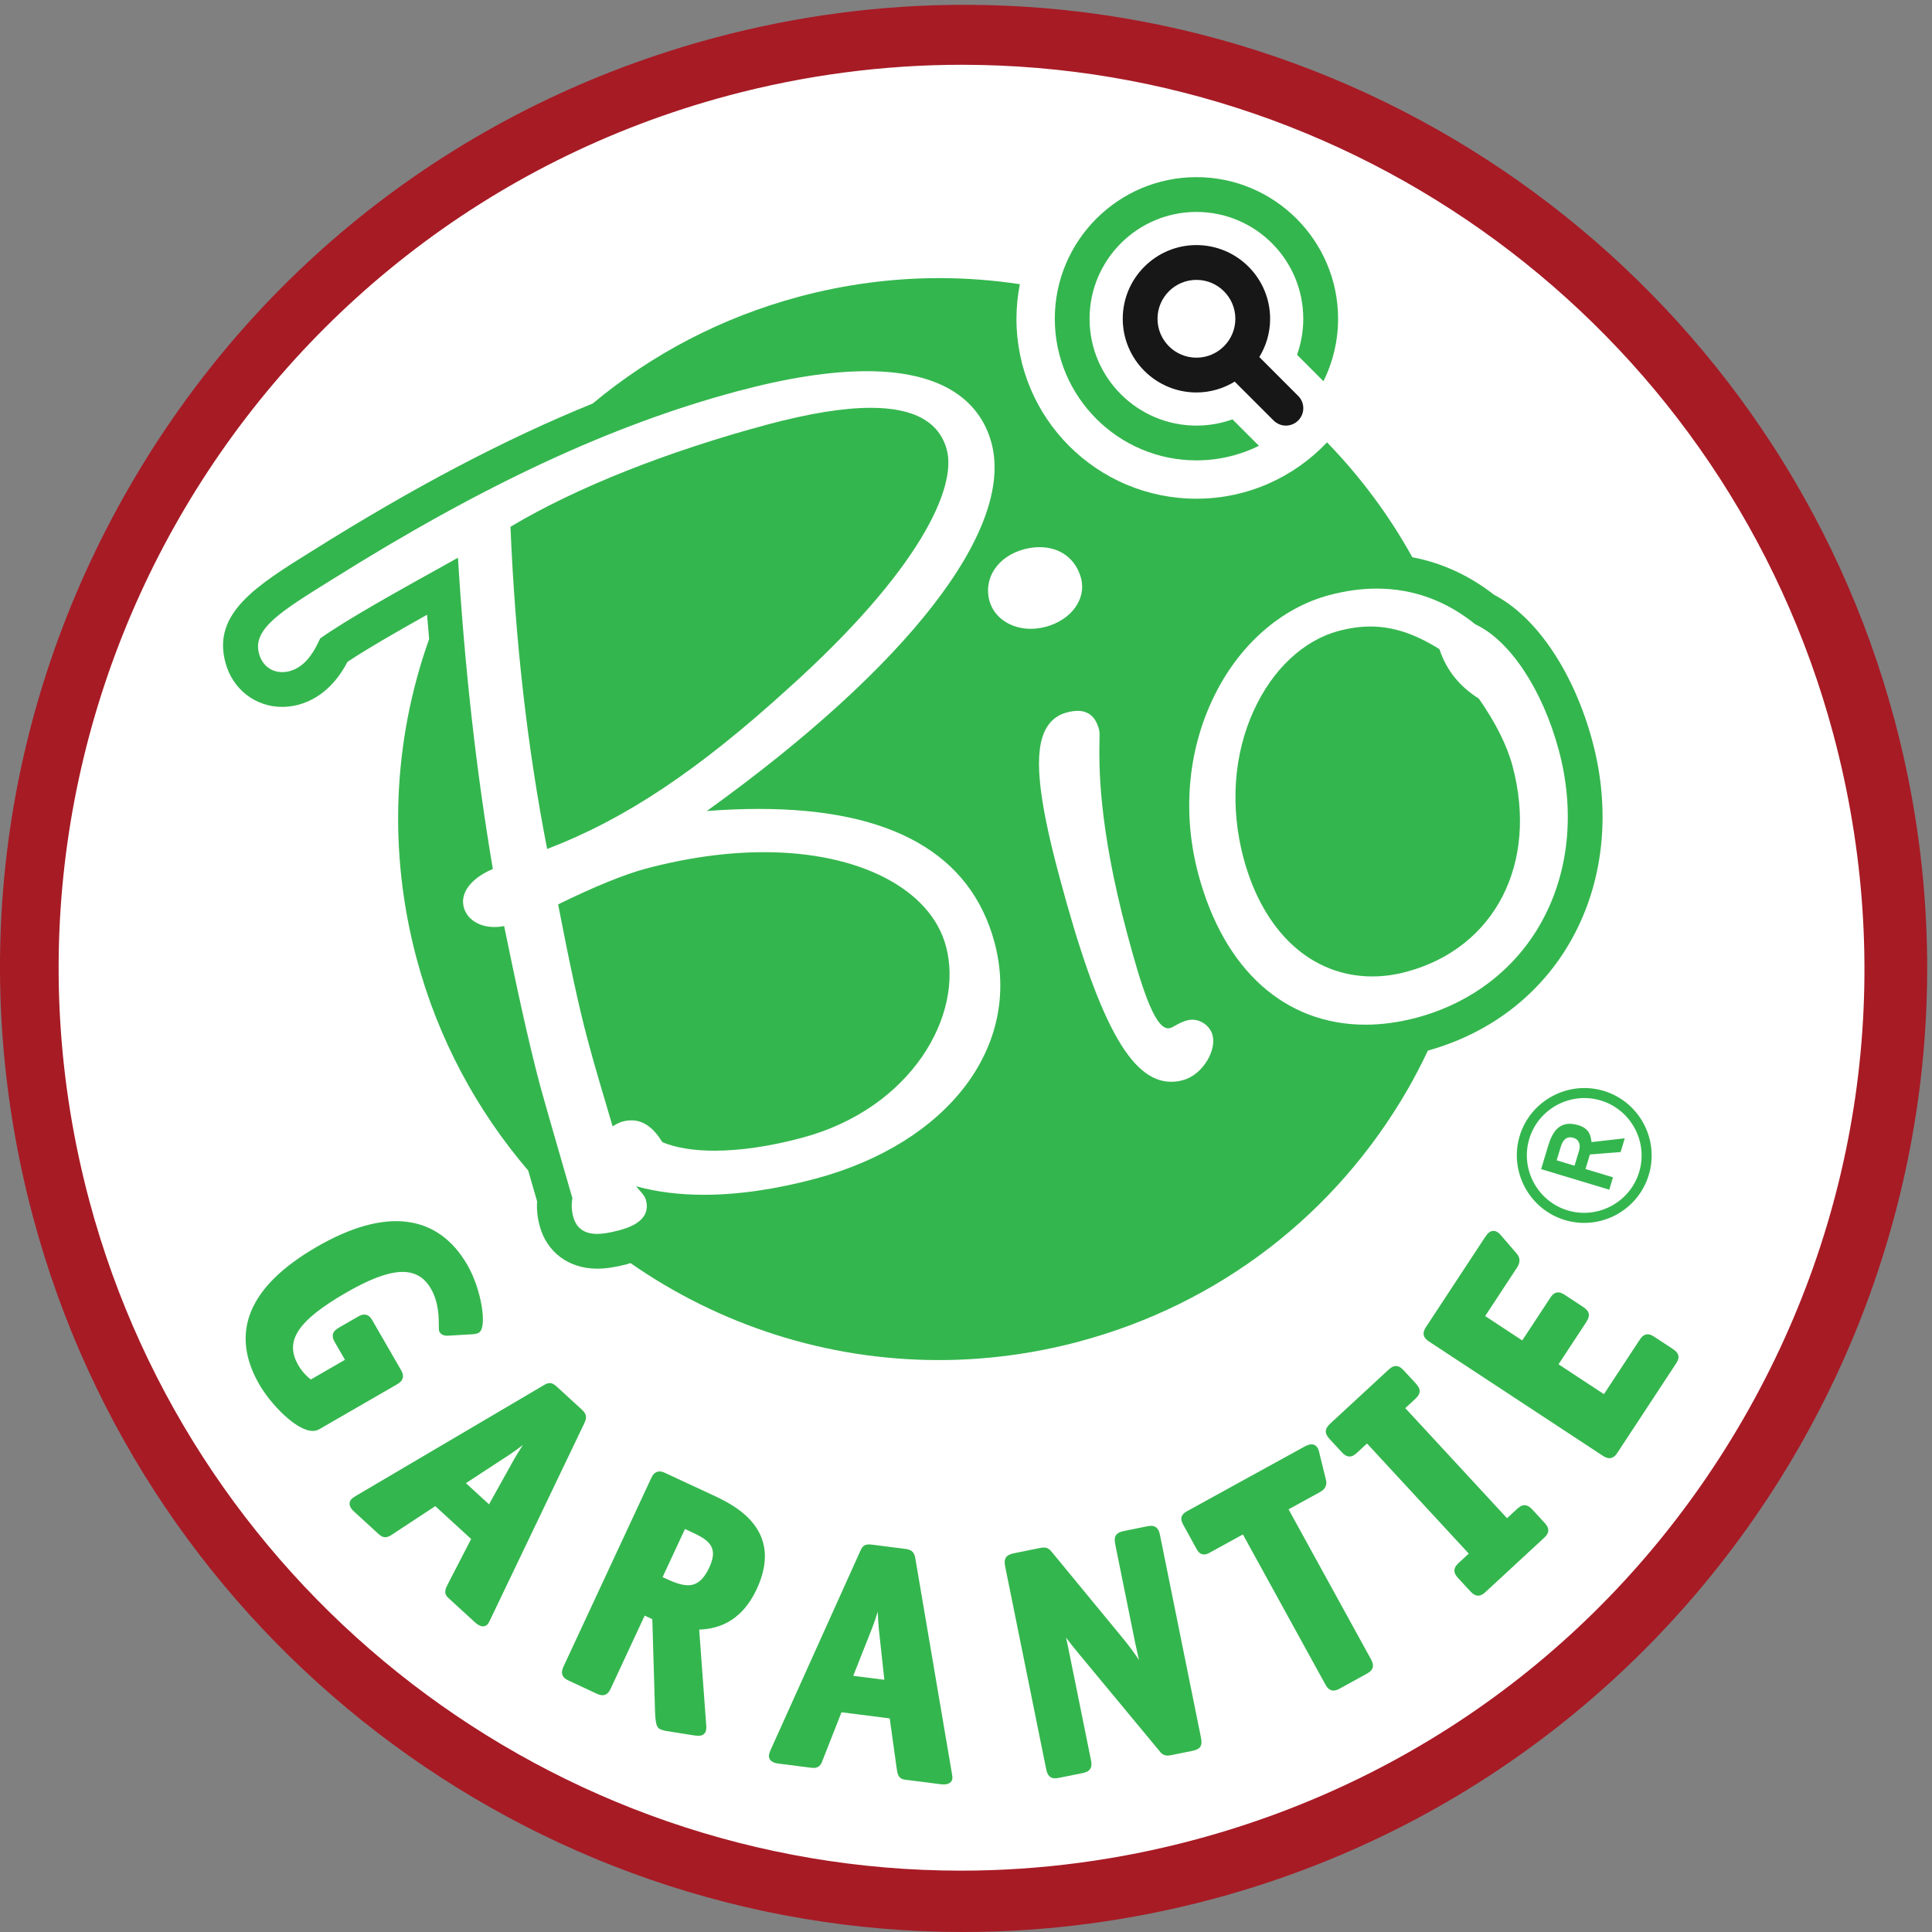 <?xml version="1.0" encoding="UTF-8" standalone="no"?>
<!-- Created with Inkscape (http://www.inkscape.org/) -->

<svg
   version="1.1"
   id="svg1"
   width="377.947"
   height="377.947"
   viewBox="0 0 377.947 377.947"
   sodipodi:docname="bio-garantie-at.90x90.eps"
   xmlns:inkscape="http://www.inkscape.org/namespaces/inkscape"
   xmlns:sodipodi="http://sodipodi.sourceforge.net/DTD/sodipodi-0.dtd"
   xmlns="http://www.w3.org/2000/svg"
   xmlns:svg="http://www.w3.org/2000/svg">
  <rect x="0" y="0" width="377.947" height="377.947" fill="#808080" stroke="none"/>
  <defs
     id="defs1" />
  <sodipodi:namedview
     id="namedview1"
     pagecolor="#ffffff"
     bordercolor="#000000"
     borderopacity="0.25"
     inkscape:showpageshadow="2"
     inkscape:pageopacity="0.0"
     inkscape:pagecheckerboard="0"
     inkscape:deskcolor="#d1d1d1">
    <inkscape:page
       x="0"
       y="0"
       inkscape:label="1"
       id="page1"
       width="377.947"
       height="377.947"
       margin="0"
       bleed="0" />
  </sodipodi:namedview>
  <g
     id="g1"
     inkscape:groupmode="layer"
     inkscape:label="1">
    <g
       id="group-R5">
      <path
         id="path2"
         d="M 2806.29,1417.42 C 2806.29,650.16 2184.46,28.352 1417.34,28.352 650.094,28.352 28.344,650.16 28.344,1417.42 c 0,767.08 621.75,1388.87 1388.996,1388.87 767.12,0 1388.95,-621.79 1388.95,-1388.87"
         style="fill:#ffffff;fill-opacity:1;fill-rule:nonzero;stroke:none"
         transform="matrix(0.133,0,0,-0.133,0,377.947)" />
      <path
         id="path3"
         d="M 2563.98,754.43 C 2386.68,447.32 2100.37,227.621 1757.79,135.809 1644.94,105.57 1529.06,90.231 1413.39,90.231 c -0.02,0 -0.04,0 -0.06,0 C 814.043,90.269 286.988,495.102 131.609,1074.7 c -189.406,707.22 231.676,1436.72 938.681,1626.17 112.82,30.22 228.69,45.56 344.39,45.56 599.38,0 1126.49,-404.81 1281.82,-984.44 91.84,-342.6 44.79,-700.41 -132.52,-1007.56 z m 222.29,1029.63 c -165.96,618.57 -728.46,1050.58 -1367.92,1050.58 -123.49,0 -247.18,-16.37 -367.59,-48.64 C 685.223,2688.07 379.703,2453.63 190.453,2125.86 1.215,1798.08 -49.062,1416.2 48.875,1050.59 214.547,432.02 776.965,0 1416.57,0 1540.03,0 1663.69,16.352 1784.07,48.609 2538.74,250.809 2988.33,1029.3 2786.27,1784.06"
         style="fill:#a71b25;fill-opacity:1;fill-rule:nonzero;stroke:none"
         transform="matrix(0.133,0,0,-0.133,0,377.947)" />
      <path
         id="path4"
         d="m 592.445,814.93 c 1.141,4.621 -1.015,8.879 -3.125,12.531 l -41.14,71.309 c -2.032,3.5 -5.43,9.39 -12.34,9.39 -3.543,0 -6.887,-1.648 -9.977,-3.441 l -27.035,-15.598 c -4.058,-2.34 -7.961,-5.152 -9.105,-9.769 -1.133,-4.614 1.015,-8.883 3.121,-12.524 l 14.543,-25.187 -50.235,-29 c -4.711,3.687 -12.25,10.461 -18.492,21.257 -20.508,35.532 -0.754,65.403 70.457,106.512 66.602,38.418 104.543,40.75 124.813,5.649 11.535,-19.981 11.535,-43.18 11.535,-54.348 0,-5.313 0,-7.27 1.18,-9.32 1.152,-1.993 4.14,-5.36 11.21,-5.36 l 36.254,2.129 c 4.821,0.281 7.77,0.949 10.149,2.352 13.125,7.566 3.629,64.218 -16.653,99.359 C 644.012,1056.37 567.195,1066.25 466.273,1008 365.809,950.02 337.27,881.801 381.441,805.262 397.891,776.738 435.719,737 459.957,737 c 3.523,0 6.715,0.809 9.481,2.422 l 113.906,65.746 c 4.054,2.332 7.961,5.133 9.101,9.762"
         style="fill:#34b64e;fill-opacity:1;fill-rule:nonzero;stroke:none"
         transform="matrix(0.133,0,0,-0.133,0,377.947)" />
      <path
         id="path5"
         d="m 769.164,716.352 c -4.922,-7.5 -9.5,-14.821 -13.141,-21.262 l -36.73,-66.039 -34.012,31.148 63.457,41.461 c 6.004,3.981 13.067,9.07 20.426,14.692 z m 86.738,51.937 -36.293,33.25 c -3.5,3.18 -6.75,5.859 -11.113,5.859 -3.359,0 -6.051,-1.597 -8.922,-3.289 l -274.832,-161.871 -1.406,-0.859 c -2.145,-1.277 -4.813,-2.859 -7.18,-5.539 -5.554,-8.129 2.16,-15.192 5.059,-17.871 l 35.238,-32.25 c 2.668,-2.449 5.887,-5.059 10.32,-5.059 4.032,0 7.391,2.129 11.547,5.02 l 61.922,40.699 52.731,-48.32 -34.203,-66.258 c -3.536,-6.949 -6.887,-13.531 0.601,-20.371 l 39.07,-35.821 c 4.446,-4.05 8.372,-6.031 11.997,-6.031 2.558,0 4.898,1 6.574,2.844 1.429,1.547 2.468,3.637 3.793,6.418 l 138.82,289.832 c 2.914,6.5 4.48,12.09 -3.723,19.617"
         style="fill:#34b64e;fill-opacity:1;fill-rule:nonzero;stroke:none"
         transform="matrix(0.133,0,0,-0.133,0,377.947)" />
      <path
         id="path6"
         d="M 1043.29,536.18 C 1032.37,512.719 1020.14,510 1011.88,510 v 0 c -10.17,0.02 -21.841,4.809 -31.923,9.488 l -5.359,2.512 32.922,70.738 10.08,-4.687 c 10.94,-5.102 21.22,-10.301 26.78,-18.02 3.82,-5.312 7.87,-14.582 -1.09,-33.851 z m 5.39,106.308 -69.485,32.321 c -2.902,1.363 -6.011,2.621 -9.136,2.621 -7.661,0 -10.973,-7.129 -12.551,-10.539 L 829.16,391.129 c -1.949,-4.168 -3.519,-8.629 -1.918,-13.027 1.664,-4.551 5.946,-6.852 9.832,-8.653 l 39.879,-18.57 c 2.895,-1.34 6.016,-2.609 9.145,-2.609 7.66,0 10.961,7.128 12.539,10.519 l 49.605,106.59 11.215,-5.25 4.094,-138.488 c 0.762,-15.43 2.551,-21.11 7.367,-23.352 2.309,-1.09 5.641,-2 8.094,-2.469 l 40.908,-6.5 c 2.58,-0.359 5.18,-0.711 7.34,-0.711 6.43,0 9.17,2.993 10.34,5.512 1.89,4.051 1.34,9.238 0.94,12.918 l -10.12,137.672 c 21.98,1.187 60.05,6.918 84.76,60 41.22,88.559 -35.59,124.309 -64.5,137.777"
         style="fill:#34b64e;fill-opacity:1;fill-rule:nonzero;stroke:none"
         transform="matrix(0.133,0,0,-0.133,0,377.947)" />
      <path
         id="path7"
         d="m 1300.72,370.98 -45.74,5.809 27.89,70.461 c 2.62,6.699 5.45,14.93 8.21,23.781 0.31,-8.91 0.79,-17.609 1.53,-24.941 z m 45.59,178.629 c -1.39,6.993 -3.33,12.481 -14.37,13.852 l -48.81,6.219 c -2.13,0.269 -3.81,0.398 -5.19,0.398 -8.2,0 -10.57,-5.219 -12.66,-9.848 l -131.03,-290.73 -0.66,-1.531 c -1.02,-2.278 -2.28,-5.098 -2.66,-8.66 0.14,-9.84 10.52,-11.137 14.43,-11.649 l 47.4,-6.039 c 1.51,-0.18 2.81,-0.293 3.95,-0.293 9.28,0 11.78,6.961 13.91,12.91 l 27.09,68.942 70.93,-9.02 10.31,-73.851 c 1.12,-7.707 2.18,-15.008 12.24,-16.297 l 52.55,-6.692 c 1.51,-0.191 3.02,-0.289 4.43,-0.289 10.68,0 12.34,6.399 12.59,8.399 0.27,2.109 -0.09,4.429 -0.61,7.461 l -53.84,316.718"
         style="fill:#34b64e;fill-opacity:1;fill-rule:nonzero;stroke:none"
         transform="matrix(0.133,0,0,-0.133,0,377.947)" />
      <path
         id="path8"
         d="m 1706.18,583.871 c -0.83,4.051 -2.75,13.527 -13.1,13.527 -1.68,0 -3.7,-0.25 -6.15,-0.75 l -33.86,-6.859 c -11.54,-2.32 -15.11,-7.711 -12.78,-19.25 l 29.76,-147.019 c 1.11,-5.399 3.1,-14.11 5.3,-23.54 -6.32,9.532 -13.79,19.84 -22.41,30.391 l -105.66,128.328 c -2.7,3.192 -5.7,6.813 -11.93,6.813 -1.59,0 -3.54,-0.25 -6.13,-0.782 l -38.01,-7.691 c -11.54,-2.328 -15.11,-7.73 -12.79,-19.25 l 60.35,-298.211 c 0.82,-4.058 2.73,-13.539 13.07,-13.539 1.67,0 3.69,0.25 6.16,0.77 l 33.88,6.839 c 4.13,0.832 8.76,2.063 11.45,5.954 2.73,3.918 2.25,8.718 1.31,13.308 l -33.78,166.961 c -0.88,4.34 -1.83,8.758 -2.81,13.098 5.49,-7.457 12,-15.559 20.04,-25.25 l 116.76,-140.86 c 3.04,-3.89 6.29,-7.371 12.49,-7.371 1.56,0 3.42,0.242 5.79,0.711 l 30.61,6.199 c 11.82,2.422 15.17,7.442 12.77,19.25 l -60.33,298.223"
         style="fill:#34b64e;fill-opacity:1;fill-rule:nonzero;stroke:none"
         transform="matrix(0.133,0,0,-0.133,0,377.947)" />
      <path
         id="path9"
         d="m 1895.31,621.699 45.83,25.172 c 3.35,1.848 12.24,6.738 8.99,19.008 l -9.26,37.441 -0.38,1.758 c -0.48,2.203 -0.85,3.934 -2.2,6.371 -2.66,4.86 -6.48,5.891 -9.2,5.891 -3.49,0 -7.16,-1.649 -12.36,-4.481 l -170.82,-93.918 c -8.86,-4.863 -10.57,-10.742 -5.7,-19.613 l 19.6,-35.629 c 1.5,-2.75 4.63,-8.429 11.16,-8.429 3.08,0 5.88,1.308 8.44,2.718 l 48.71,26.782 120.92,-219.961 c 1.83,-3.387 5.31,-9.688 12.43,-9.688 3.19,0 6.22,1.301 9.75,3.238 l 38.55,21.2 c 3.69,2.019 7.73,4.582 9.17,9.101 1.43,4.551 -0.47,8.969 -2.72,13.078 l -120.91,219.961"
         style="fill:#34b64e;fill-opacity:1;fill-rule:nonzero;stroke:none"
         transform="matrix(0.133,0,0,-0.133,0,377.947)" />
      <path
         id="path10"
         d="m 2254.15,621.031 c -3.23,3.5 -6.89,6.731 -11.75,6.731 -4.64,0 -8.27,-3.012 -11.34,-5.813 l -14.41,-13.32 -149.66,161.922 14.44,13.32 c 8.6,7.981 8.86,14.469 0.9,23.078 l -17.34,18.781 c -3.25,3.481 -6.89,6.719 -11.76,6.719 -4.65,0 -8.29,-3.019 -11.33,-5.82 l -85.14,-78.68 c -8.64,-7.969 -8.87,-14.449 -0.92,-23.097 l 17.35,-18.743 c 3.24,-3.488 6.89,-6.73 11.75,-6.73 4.65,0 8.29,2.992 11.33,5.801 l 14.43,13.32 149.65,-161.922 -14.41,-13.316 c -3.15,-2.91 -6.53,-6.434 -6.72,-11.262 -0.18,-4.68 2.67,-8.449 5.79,-11.82 l 17.36,-18.77 c 3.23,-3.48 6.88,-6.719 11.73,-6.719 4.67,0 8.3,3 11.35,5.809 l 85.11,78.699 c 3.12,2.871 6.46,6.301 6.73,11.031 0.28,4.77 -2.63,8.59 -5.8,12.032 l -17.34,18.769"
         style="fill:#34b64e;fill-opacity:1;fill-rule:nonzero;stroke:none"
         transform="matrix(0.133,0,0,-0.133,0,377.947)" />
      <path
         id="path11"
         d="m 2468.6,848.051 c -1.07,4.527 -4.83,7.34 -8.61,9.847 l -26.08,17.133 c -3.88,2.559 -7,4.141 -10.47,4.141 -6.36,0 -9.97,-5.512 -12.15,-8.813 l -52.11,-79.269 -66.79,43.93 40.66,61.871 c 6.48,9.8 5.15,16.129 -4.67,22.609 l -26.08,17.148 c -3.89,2.563 -7,4.153 -10.48,4.153 -6.35,0 -9.84,-5.313 -12.14,-8.832 l -40.67,-61.86 -54.54,35.86 46.9,71.359 c 5.04,7.633 4.73,14.692 -0.84,20.953 l -22.71,26.279 c -1.44,1.73 -2.58,3.07 -4.92,4.63 -2.12,1.38 -4.16,2.05 -6.25,2.05 -5.82,0 -9.39,-4.73 -13.44,-10.9 l -85.25,-129.692 c -2.33,-3.507 -4.72,-7.648 -3.86,-12.289 0.86,-4.711 4.62,-7.75 8.51,-10.32 l 254.2,-167.109 c 3.18,-2.09 6.61,-4.02 10.41,-4.02 6.5,0 10.07,5.442 12.22,8.711 l 85.49,130.051 c 2.33,3.547 4.73,7.707 3.67,12.379"
         style="fill:#34b64e;fill-opacity:1;fill-rule:nonzero;stroke:none"
         transform="matrix(0.133,0,0,-0.133,0,377.947)" />
      <path
         id="path12"
         d="m 2322.51,1148.92 c 2.55,8.49 0.59,16.57 -8.3,19.26 -8.89,2.68 -15.17,-2.03 -18.45,-12.95 l -6.12,-20.19 26.29,-7.93 z m 67.29,18.5 -6.09,-20.21 -45.16,-3.56 -6.48,-21.42 40.43,-12.2 -5.49,-18.19 -100.21,30.26 10.11,33.53 c 5.73,18.99 15.56,39.84 44.66,31.06 17.77,-5.37 18.1,-17.38 19.4,-24.82 z m -35.24,55.6 c -44.45,13.41 -91.79,-11.97 -105.2,-56.42 -13.4,-44.46 11.98,-91.8 56.42,-105.22 44.46,-13.43 91.8,11.99 105.22,56.45 13.42,44.44 -11.98,91.77 -56.44,105.19 z m 70.58,-109.47 c -15.73,-52.15 -71.07,-82.18 -123.62,-66.32 -52.14,15.73 -82.02,71.51 -66.3,123.63 15.72,52.13 71.48,82.03 123.61,66.3 52.54,-15.84 82.04,-71.49 66.31,-123.61"
         style="fill:#34b64e;fill-opacity:1;fill-rule:nonzero;stroke:none"
         transform="matrix(0.133,0,0,-0.133,0,377.947)" />
      <path
         id="path13"
         d="m 2342.25,1751.27 c -27.16,101.39 -82.2,183.16 -144.61,215.53 -36.82,28.71 -77.12,47.08 -120.28,55.27 -34.45,62.14 -76.79,118.86 -125.49,168.99 -48.25,-50.95 -116.39,-82.88 -192.08,-82.88 -146.21,0 -264.72,118.46 -264.72,264.68 0,17.4 1.8,34.37 5,50.83 -38.72,5.85 -78.21,8.97 -118.24,8.97 -69.34,0 -138.74,-9.19 -206.4,-27.3 -113.25,-30.37 -216.188,-84.19 -303.617,-157.16 -128.106,-51.99 -262.551,-122.69 -411.375,-216.06 -83.02,-51.58 -148.469,-92.24 -128.887,-164.87 10.211,-38.92 43.765,-65.31 83.433,-65.31 7.825,0 15.774,1.03 23.61,3.05 39.992,10.67 61.722,42.55 72.562,63.24 28.645,19.01 69.399,42.55 116.977,69.23 0.926,-12.02 2.082,-23.7 3.082,-35.59 -53.473,-150.45 -60.445,-313.35 -18.207,-470.97 31.457,-117.42 88.453,-222.8 163.926,-310.93 l 13.035,-45.2 c -0.703,-12.16 0.578,-24.31 3.832,-36.22 10.387,-38.718 42.781,-62.91 84.496,-62.91 12.726,0 26.594,2.07 43.668,6.52 1.926,0.511 3.57,1.14 5.406,1.691 129.959,-90.48 287.059,-142.652 453.539,-142.652 69.41,0 138.85,9.203 206.5,27.312 205.14,54.891 376.75,186.459 482.93,370.549 10.85,18.8 20.68,37.97 29.89,57.34 96.03,26.72 172.85,88.18 216.75,173.52 42.75,82.73 51.76,182.67 25.27,281.33"
         style="fill:#34b64e;fill-opacity:1;fill-rule:nonzero;stroke:none"
         transform="matrix(0.133,0,0,-0.133,0,377.947)" />
      <path
         id="path14"
         d="m 1812.8,2224.9 c -16.59,-5.94 -34.41,-9.2 -53.01,-9.2 -86.64,0 -157.18,70.51 -157.18,157.13 0,86.7 70.54,157.15 157.18,157.15 86.67,0 157.14,-70.45 157.14,-157.15 0,-18.56 -3.25,-36.39 -9.16,-52.95 l 38.87,-38.91 c 13.76,27.71 21.49,58.91 21.49,91.86 0,114.87 -93.51,208.33 -208.34,208.33 -114.84,0 -208.32,-93.46 -208.32,-208.33 0,-114.84 93.48,-208.26 208.32,-208.26 32.99,0 64.19,7.74 91.94,21.39 l -38.93,38.94"
         style="fill:#34b64e;fill-opacity:1;fill-rule:nonzero;stroke:none"
         transform="matrix(0.133,0,0,-0.133,0,377.947)" />
      <path
         id="path15"
         d="m 1702.54,2372.83 c 0,31.55 25.68,57.21 57.25,57.21 31.58,0 57.24,-25.66 57.24,-57.21 0,-31.56 -25.66,-57.21 -57.24,-57.21 -31.57,0 -57.25,25.65 -57.25,57.21 z m 206.9,-113.46 -57.16,57.18 c 10.04,16.46 15.9,35.66 15.9,56.28 0,59.78 -48.62,108.4 -108.39,108.4 -59.77,0 -108.39,-48.62 -108.39,-108.4 0,-59.79 48.62,-108.38 108.39,-108.38 20.64,0 39.82,5.9 56.27,15.93 l 57.21,-57.17 c 5.03,-4.99 11.59,-7.51 18.09,-7.51 6.52,0 13.09,2.52 18.08,7.51 10.03,9.97 10.03,26.16 0,36.16"
         style="fill:#171717;fill-opacity:1;fill-rule:nonzero;stroke:none"
         transform="matrix(0.133,0,0,-0.133,0,377.947)" />
      <path
         id="path16"
         d="m 901.074,1184.97 c 4.496,2.94 9.387,5.54 14.461,7.03 4.598,1.2 8.992,1.8 13.199,1.8 17.836,0 32.383,-10.77 45.543,-32.07 19.934,-8.36 46.133,-12.54 76.643,-12.54 37.78,0 82.14,6.4 129.44,19.2 159.79,42.77 238.24,180.07 211.05,281.41 -22.46,84.18 -127.43,138.47 -267.26,138.47 -55.38,0 -114.03,-8.18 -174.42,-24.26 -31.898,-8.59 -76.39,-26.8 -128.835,-52.55 16.496,-84.68 29.781,-148.49 44.378,-202.62 8.676,-32.55 20.719,-73.13 35.801,-123.87 m -96.285,408.02 c 114.555,43.84 221.051,114.8 353.791,235.38 195.02,175.02 248.76,296.54 234.06,351.79 -11.13,41.24 -48.42,61.71 -111.82,61.71 -40.11,0 -90.66,-8.19 -151.64,-24.49 -148.395,-39.81 -282.438,-93.11 -378.34,-150.48 6.883,-166.77 24.98,-326.14 53.949,-473.91 m 470.041,702.76 c 128.2,0 170.54,-57.37 183.5,-105.5 33.88,-126.85 -122.21,-328.09 -418.71,-541.44 26.74,2.06 52.27,3.09 76.57,3.09 195.51,0 311.71,-66.31 346.64,-196.45 40.67,-152.08 -67.66,-295 -263.42,-347.46 -58.96,-15.73 -114,-23.64 -163.88,-23.64 -36.116,0 -69.538,4.15 -99.772,12.49 1.555,-2.12 3.273,-4 4.926,-5.91 3.91,-4.34 7.929,-8.85 9.496,-14.66 8.144,-31.31 -27.629,-40.99 -41.098,-44.59 -12.477,-3.25 -22.484,-4.88 -30.785,-4.88 -18.805,0 -30.656,8.48 -35.149,25.24 -2.464,9.01 -2.859,18.11 -1.222,27.22 l -19.856,68.78 c -13.047,45.29 -22.394,77.44 -27.574,96.62 -18.496,69.59 -36.305,153.68 -52.965,234.96 -4.859,-0.97 -9.613,-1.44 -14.183,-1.44 -22.489,0 -40.543,11.27 -45.301,29.39 -5.402,21.21 11.308,42.67 42.859,56.01 -24.574,145.51 -41.406,295.55 -51.289,457.83 l -7.363,-4.14 c -85.992,-47.75 -154.137,-85.63 -195.246,-114.49 -12.707,-28.35 -26.742,-43.31 -45.199,-48.25 -3.723,-0.96 -7.34,-1.41 -10.825,-1.41 -16.488,0 -29.578,10.43 -34.043,27.46 -9.703,35.99 31.743,61.67 106.688,108.23 223.137,139.99 412.844,228.21 597.011,277.48 72.94,19.55 136.84,29.46 190.19,29.46"
         style="fill:#ffffff;fill-opacity:1;fill-rule:nonzero;stroke:none"
         transform="matrix(0.133,0,0,-0.133,0,377.947)" />
      <path
         id="path17"
         d="m 1585.03,1796.13 c 16.52,0 26.73,-9.34 31.55,-27.55 0.91,-3.33 0.76,-8.11 0.56,-17.5 -0.49,-33.46 -2.14,-122.25 40.7,-282.38 19,-70.5 39.22,-139.5 60.31,-139.5 1.13,0 2.32,0.19 3.67,0.55 1.12,0.37 3.83,1.81 6.5,3.34 4.75,2.59 10.75,5.92 17.59,7.76 2.51,0.67 5.04,0.99 7.53,0.99 13.85,0 26.6,-9.65 30.1,-22.93 2.7,-10.2 -0.1,-23.76 -7.45,-36.39 -8.88,-15.12 -22.33,-26.03 -36.81,-29.77 -5.48,-1.44 -11.06,-2.21 -16.53,-2.21 -59.56,0 -107.35,87.66 -164.75,302.53 -32.2,119.89 -37.94,185.07 -18.96,217.76 6.79,11.72 16.82,19.43 29.81,22.88 5.95,1.62 11.33,2.42 16.18,2.42"
         style="fill:#ffffff;fill-opacity:1;fill-rule:nonzero;stroke:none"
         transform="matrix(0.133,0,0,-0.133,0,377.947)" />
      <path
         id="path18"
         d="m 2018.56,1405.5 c 16.47,0 33.39,2.3 50.34,6.91 130.04,34.94 194.04,159.45 155.78,302.79 -8.19,30.34 -24.84,63.63 -49.46,98.88 -29.11,18.54 -47.6,41.77 -58,72.81 -36.14,22.71 -68.48,33.29 -101.57,33.29 -15.09,0 -30.27,-2.13 -46.61,-6.48 -51.73,-13.82 -97.21,-56.42 -124.79,-116.78 -29.9,-65.12 -35.21,-142.45 -15.1,-217.7 29.21,-108.75 99.95,-173.72 189.41,-173.72 m 6.47,570.46 c 53.08,0 101.87,-17.64 145.05,-52.6 50.84,-23.6 98.86,-96.11 122.76,-185.36 23.13,-86.13 15.66,-173.07 -21.35,-244.66 -37.71,-73.34 -104.44,-126.13 -187.73,-148.47 -25.71,-6.79 -50.96,-10.33 -75.16,-10.33 -118.58,0 -208.23,80.52 -245.89,220.88 -23.82,88.73 -16.02,181.16 22.07,260.19 36.83,76.67 98.84,131.57 170.06,150.7 24.11,6.44 47.55,9.65 70.19,9.65"
         style="fill:#ffffff;fill-opacity:1;fill-rule:nonzero;stroke:none"
         transform="matrix(0.133,0,0,-0.133,0,377.947)" />
      <path
         id="path19"
         d="m 1529.18,2036.9 c 29.97,0 53.1,-16.91 60.92,-45.67 7.97,-30.55 -14.23,-61.26 -51.78,-71.41 -7.54,-1.99 -15.09,-3.01 -22.34,-3.01 -29.56,0 -53.95,16.61 -60.7,41.32 -8.96,33.45 12.42,65.24 50.79,75.65 8.04,2.11 15.78,3.12 23.11,3.12"
         style="fill:#ffffff;fill-opacity:1;fill-rule:nonzero;stroke:none"
         transform="matrix(0.133,0,0,-0.133,0,377.947)" />
    </g>
  </g>
</svg>

